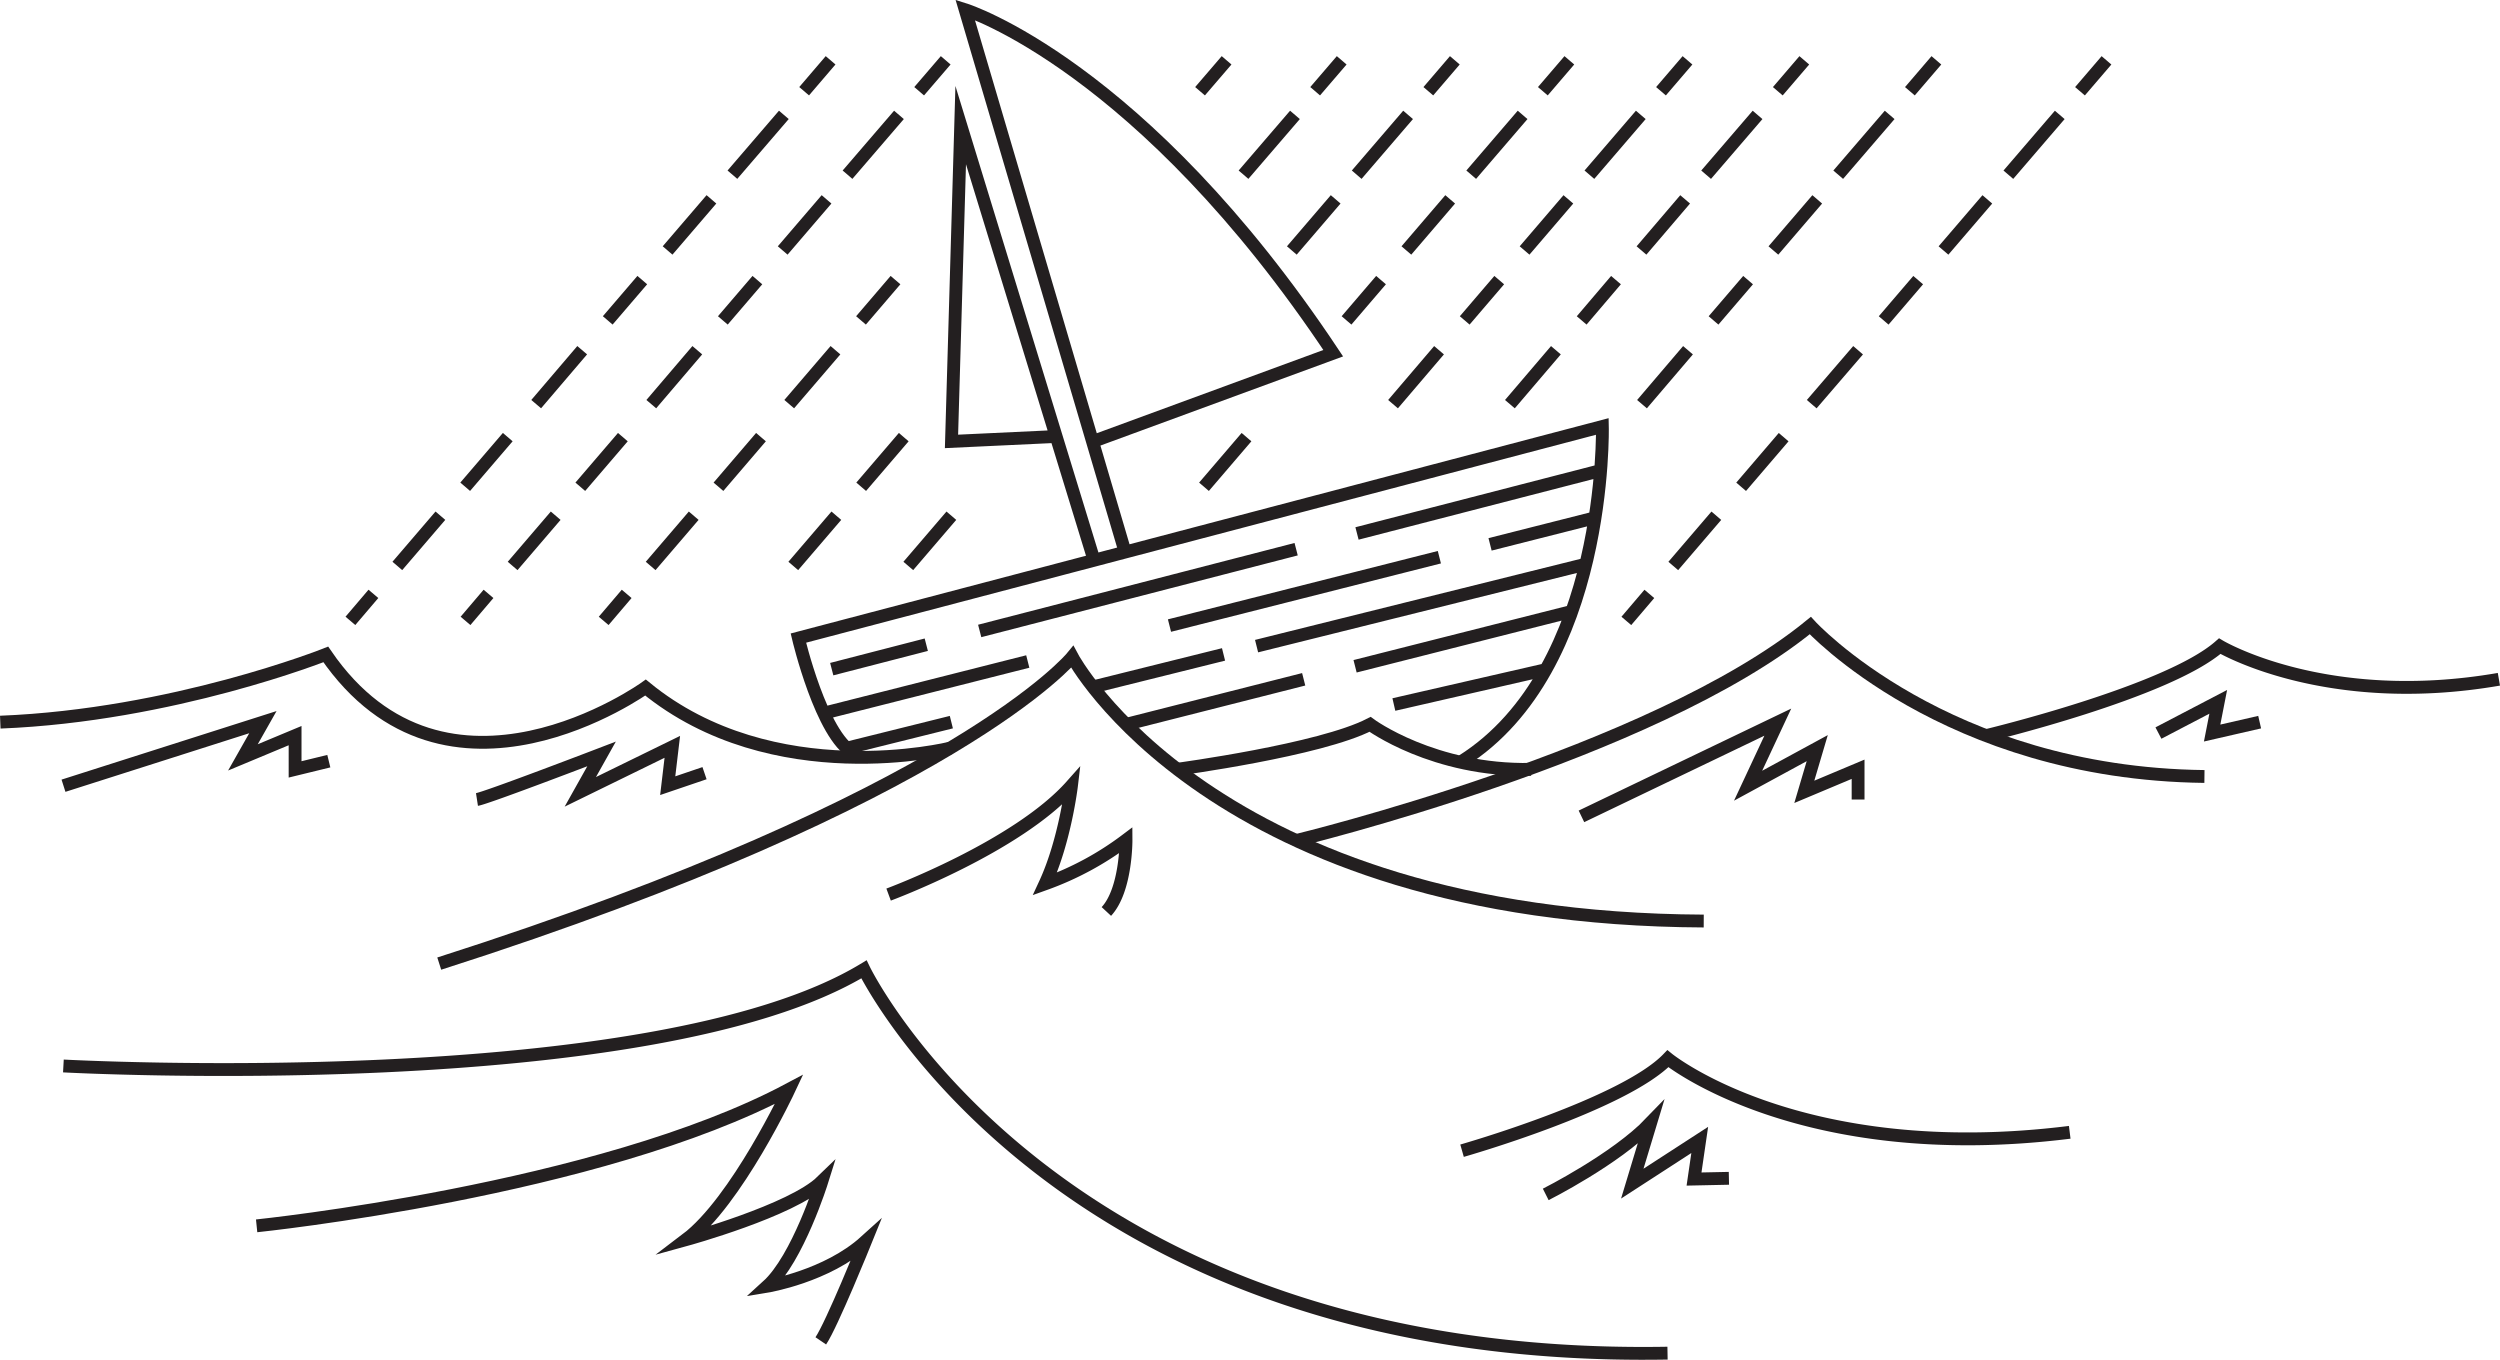 <svg data-name="Layer 1" xmlns="http://www.w3.org/2000/svg" viewBox="0 0 543.38 295.55"><path d="M244.78 120.77l-35-118.66s38.33 12 80 74.66l-51.5 18.92m-.35 26.5l-29.12-95-2 68.75 22.74-1.07" fill="none" stroke="#231f20" stroke-miterlimit="10" stroke-width="2.79"/><path d="M317.78 165.44c31.75-20 30.5-72.75 30.5-72.75l-174.75 46s5 21.25 12 25m-4.75-18.25l20.55-5.31m11.61-2.99l68.78-17.77m13.23-3.42l53-13.69m-124.56 41.52l-44.72 11.33m134.18-34l-58.66 14.86m92.68-23.48l-23 5.83m-139.8 44.29l22.71-5.65m30.84-7.67l28.32-7.05m7.18-1.8l71-17.68m-60.76 24.89l-38.58 9.79m96.15-24.37l-46.4 11.75m8.43 8.31l33.53-7.69" fill="none" stroke="#231f20" stroke-miterlimit="10" stroke-width="2.79"/><path d="M206.51 162.61s-38.45 9.58-66.2-13.17c0 0-43.25 31.09-69.5-7.2 0 0-33.25 13.24-70.75 14.72" fill="none" stroke="#231f20" stroke-miterlimit="10" stroke-width="2.79"/><path d="M370.31 200.19c-107-.5-137.25-57.41-137.25-57.41s-24.92 30.66-137.59 66.66" fill="none" stroke="#231f20" stroke-miterlimit="10" stroke-width="2.79"/><path d="M255.89 167.2s31.08-4.17 41.89-9.76c0 0 13.83 10.21 35 9.78" fill="none" stroke="#231f20" stroke-miterlimit="10" stroke-width="2.79"/><path d="M281.72 182.69s77.42-18.69 111.75-46.72c0 0 29.34 32.14 85.67 32.8" fill="none" stroke="#231f20" stroke-miterlimit="10" stroke-width="2.79"/><path d="M431.68 159.89s39.46-9.45 50.79-19.45c0 0 23 13.74 60.67 7.2M13.78 231.69s127.75 7 174-21c0 0 41.33 85.75 174.66 83.42m-44.66-44s35.08-10 44.74-20c0 0 28.67 23.33 87.34 16M13.8 170.78l43.34-13.82-4.34 7.66 11.34-4.73v7.34l7.33-1.79m32.2 8.33c2.14-.33 27.08-9.9 27.08-9.9l-4.62 8.24 20-9.78-1 8.44 8-2.72m40.01 26.39s27.9-10.32 39.75-23.67c0 0-1.42 12-5.75 21.34a66.68 66.68 0 0017.6-9.5s.07 10.83-4.27 15.5m103.26-20.67l42.68-20.48-6.46 13.82 15.03-8.17-2.81 9.5 11.69-4.91v6.58" fill="none" stroke="#231f20" stroke-miterlimit="10" stroke-width="2.79"/><path fill="none" stroke="#231f20" stroke-miterlimit="10" stroke-width="2.79" d="M469.14 159.33l13-6.79-1.33 6.79 10.33-2.37M55.78 266.44s74.47-7.67 115.73-29.67c0 0-11.38 24.34-22.39 32.67 0 0 23-6.33 29.52-12.67 0 0-5.24 16.79-11.86 22.79 0 0 12.91-2.12 21.33-9.74 0 0-7.33 18.12-9.71 21.62m157.57-31.83s15.22-7.66 22.81-15.57l-4 13.23 14.66-9.5-1.24 8.5 7.58-.16m-195.25-243l-5.75 6.72m-4.41 5.14l-11.18 13m-4.56 5.36l-9.53 11.11m-5.5 6.44l-7.51 8.76m-5.55 6.48l-10 11.72m-6.18 7.17l-9.25 10.79m-5.39 6.29l-9.36 10.92m-5.2 6.07l-5 5.87M205.55 13.11l-5.77 6.72m-4.39 5.14l-11.18 13m-4.56 5.36l-9.53 11.11m-5.5 6.44l-7.51 8.76m-5.55 6.48l-10 11.72m-6.18 7.17l-9.25 10.79m-5.35 6.29l-9.36 10.92m-5.24 6.07l-5 5.87m93.46-74.07l-7.5 8.76m-5.55 6.48l-10.05 11.72m-6.14 7.17l-9.24 10.79m-5.38 6.29l-9.36 10.92m-5.21 6.07l-5 5.87M266.6 13.11l-5.77 6.72m-64.4 75.18l-9.25 10.79m-5.4 6.29l-9.36 10.92m119.2-109.9l-5.77 6.72m-4.39 5.14l-11.18 13m-63.5 74.12l-9.36 10.92m118.79-109.9l-5.76 6.72m-4.4 5.14l-11.17 13m-4.57 5.36l-9.53 11.11m60.32-41.33l-5.76 6.72m-4.4 5.14l-11.17 13m-4.57 5.36l-9.52 11.11m-5.51 6.44l-7.5 8.76m-21.74 25.37l-9.24 10.79m105.09-92.69l-5.76 6.72m-4.39 5.14l-11.17 13m-4.57 5.36l-9.52 11.11m-5.51 6.44l-7.5 8.76m-5.58 6.48l-10 11.72m89.39-74.73l-5.76 6.72m-4.4 5.14l-11.18 13m-4.56 5.36l-9.49 11.11m-5.54 6.44l-7.46 8.76m-5.6 6.48l-10 11.72m92.7-74.73l-5.76 6.72m-4.4 5.14l-11.18 13m-4.56 5.36l-9.53 11.11m-5.5 6.44l-7.51 8.76m-5.55 6.48l-10 11.72m100.96-74.73l-5.76 6.72m-4.4 5.14l-11.17 13m-4.57 5.36l-9.53 11.11m-5.5 6.44l-7.5 8.76m-5.56 6.48l-10.08 11.72m-6.1 7.17l-9.24 10.79m-5.39 6.29l-9.36 10.92m-5.2 6.07l-5 5.87"/></svg>